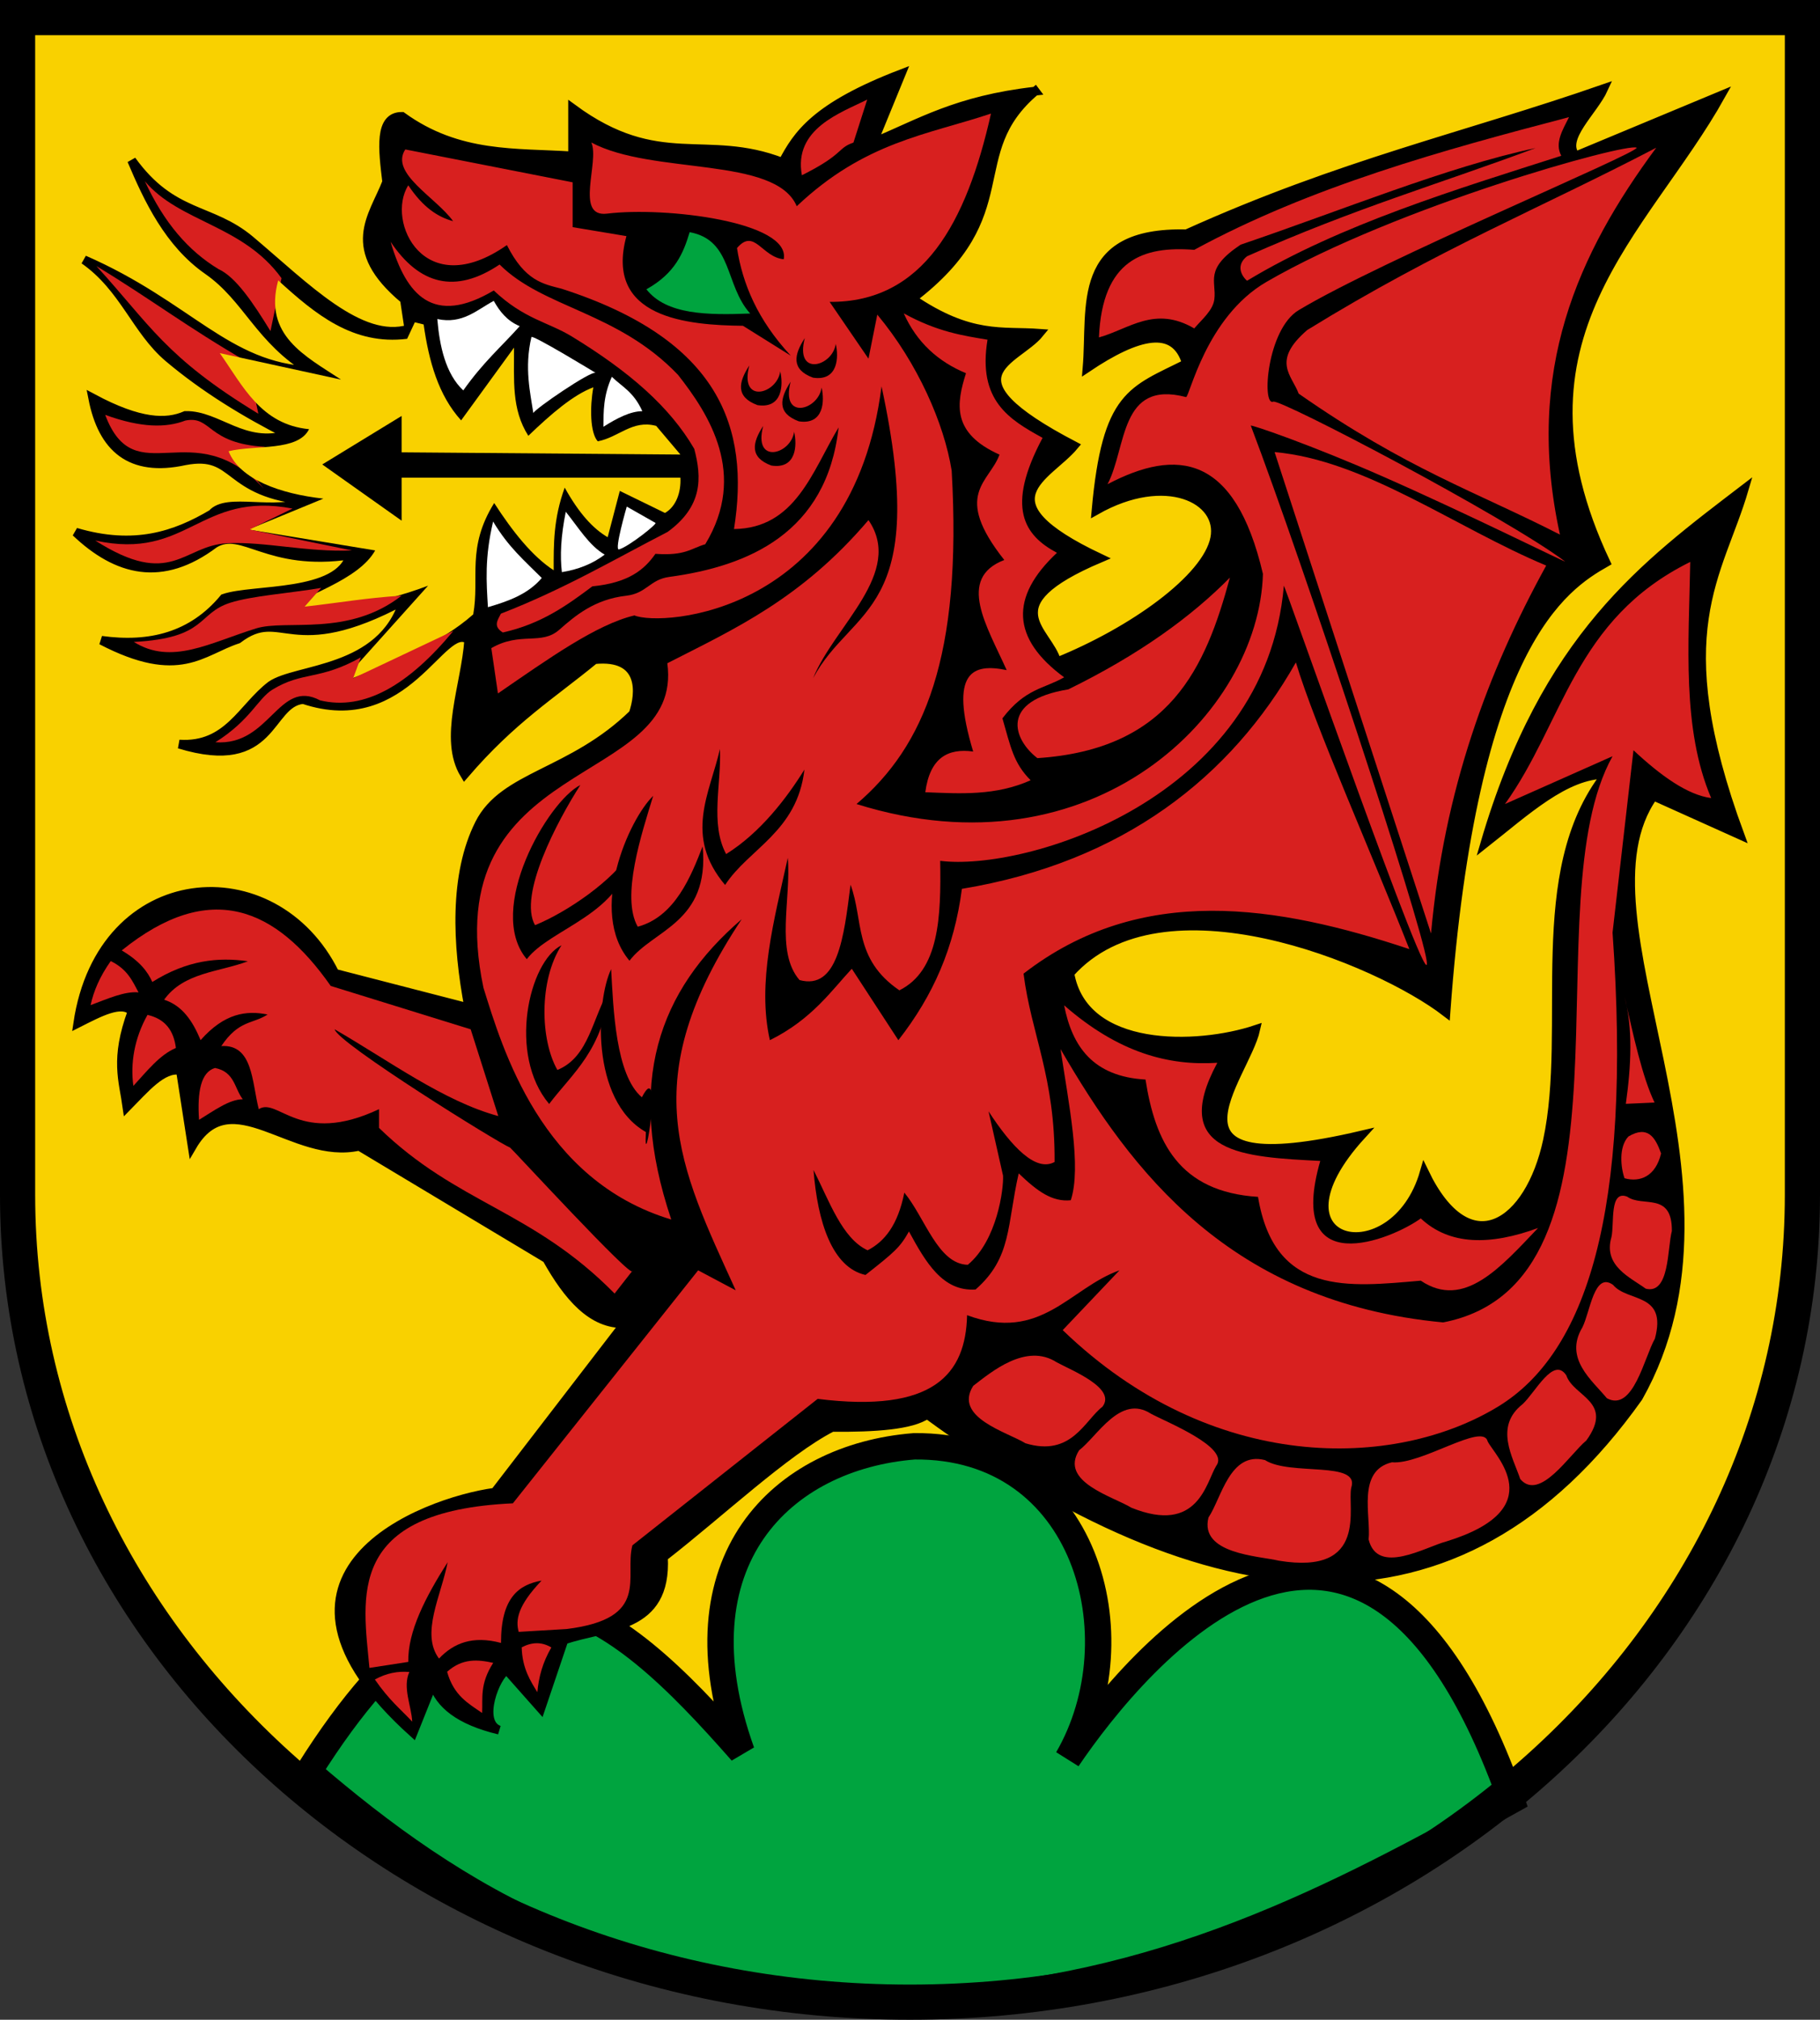 <svg xmlns="http://www.w3.org/2000/svg" version="1.0" width="207.008" height="229.668"><rect width="100%" height="100%" fill="#333333" stroke="none"/><path d="M2.388 2.505v133.872c0 50.695 45.452 91.796 101.49 91.796 56.073 0 101.518-41.101 101.518-91.796V2.505H2.388z" style="fill:#f9d100;fill-opacity:1;stroke:none;stroke-width:3.409;stroke-linecap:butt;stroke-linejoin:bevel;stroke-miterlimit:4;stroke-dasharray:none;stroke-opacity:1"/><path d="M35.088 201.468c19.966-31.782 34.62-18.912 49.262-2.259-7.792-21.769 4.643-33.565 19.635-34.748 19.582-.201 25.47 21.696 17.444 35.537 7.826-11.534 33.655-42.64 50.49 4.734-19.944 11.127-40.189 21.82-67.057 22.878-33.808.273-53.107-11.814-69.774-26.142z" style="fill:#00a43f;fill-opacity:1;fill-rule:evenodd;stroke:#000;stroke-width:3;stroke-linecap:butt;stroke-linejoin:miter;stroke-miterlimit:4;stroke-dasharray:none;stroke-opacity:1"/><path d="M121.95 11.802c-8.417 7.131-1.341 13.972-13.995 23.603 6.669 4.531 10.225 3.615 14.487 3.934-2.62 3.213-11.375 4.79 3.934 12.785-2.96 3.557-10.93 6.22 2.95 12.785-12.636 5.368-5.848 8.203-4.917 11.802 8.554-3.45 17.065-9.47 17.966-14.074.873-4.461-5.604-7.638-13.503-3.162 1.202-13.297 4.073-13.562 10.29-16.694-1.302-4.42-5.548-3.374-11.31.492.588-6.99-1.444-15.553 11.31-15.244 17.675-7.982 31.634-11.009 47.445-16.505-1.172 2.573-4.865 5.65-3.19 7.654l16.53-6.885C191.23 27.881 174.752 39.7 186.86 65.401c-4.794 2.735-15.16 9.27-18.194 51.14-7.814-6.008-32.378-16.116-42.78-4.425 1.554 8.997 14.507 8.599 21.144 6.392-1.218 5.48-12.725 17.806 12.041 12.004-11.568 12.653 3.716 16.126 7.137 4.224 5.134 10.66 11.975 5.853 14.003-3.58 2.783-12.941-2.084-30.462 6.65-41.66-4.59-.049-9.18 4.254-13.77 7.868 6.892-23.532 18.261-31.714 29.505-40.323-2.913 9.93-9.034 16.145-.492 39.34l-9.834-4.426c-9.776 13.79 12.153 43.731-1.715 68.376-20.517 28.891-48.891 25.39-80.897 1.942-1.763 1.229-5.878 1.517-10.818 1.475-5.292 2.715-12.745 9.755-19.178 14.752.43 8.28-6.37 7.724-11.318 9.432l-2.627 7.779-3.874-4.372c-1.247.6-3.343 5.936-.867 6.83-4.554-1.095-6.805-2.957-7.53-5.33l-2.254 5.633c-20.13-18.123 1.101-26.236 9.292-27.348l14.753-19.178c-3.69.127-6.433-3.055-8.852-7.376l-21.326-12.792c-7.524 1.703-14.561-7.583-18.996.007l-1.334-8.616c-2.026-.395-4.053 2.09-6.08 4.14-.421-3.009-1.424-5.435.58-10.869-1.211-1.243-3.727.124-6.178 1.362 2.68-18.105 22.37-19.59 29.24-5.686l15.243 3.934c-1.38-7.228-1.722-15.149 1.194-20.945 2.78-5.528 10.482-5.66 17.492-12.493.79-2.269 1.259-6.731-4.4-6.166-4.834 3.98-9.362 6.741-14.778 13.05-2.472-4.045.12-10.116.48-15.294-3.035-2.28-7.041 10.744-18.83 6.776-4.095.393-3.233 8.404-14.104 5.076 5.555.357 7.173-4.208 10.457-6.691 2.894-1.995 12.6-1.492 15.082-9.65-13.005 6.965-13.778.54-18.868 4.407-4.134 1.345-6.61 4.76-15.522.132 5.527.758 10.324-.432 13.938-4.778 3.309-1.143 13.099-.21 14.375-4.928-9.425 1.427-12.235-3.255-15.472-1.282-5.954 4.483-11.075 3.137-15.754-1.305 6.69 1.973 11.339.373 15.496-2.085 1.718-1.977 7.038.185 11.074-1.49-9.75-.798-8.107-5.697-14.158-4.549-6.21 1.361-9.38-1.46-10.483-7.12 5.362 2.872 8.362 2.91 10.547 1.971 3.71-.074 6.61 3.712 11.664 2.18-4.894-2.48-9.503-5.295-13.578-8.732-3.71-3.13-5.062-7.972-9.616-11.155 11.892 5.192 16.208 12.22 25.81 12.638-5.92-3.548-7.182-8.257-11.748-11.44-4.415-3.075-6.767-8.053-8.653-12.508 4.672 6.464 9.002 5.295 13.512 9.097 6.303 5.314 12.49 11.73 18.022 10.094l-.507-3.363c-6.97-5.806-3.555-9.387-2.015-13.369-.444-3.712-.93-7.476 1.74-7.451 6.468 4.676 12.936 4.064 19.405 4.5V13.77c9.841 7.239 15.13 2.736 23.893 6.14 1.659-3.14 3.68-6.308 13.479-10.074l-3.203 7.817c5.356-2.214 9.502-4.832 18.446-5.85z" style="fill:#000;fill-rule:evenodd;stroke:#000;stroke-width:1px;stroke-linecap:butt;stroke-linejoin:miter;stroke-opacity:1" transform="translate(-4.205 -1.439)"/><path d="M20.68 22.042c3.943 4.697 11.134 4.94 15.543 11.03l-1.254 6.016c-1.968-3.202-3.937-6.15-5.906-7.046-3.444-2.078-6.212-5.295-8.382-10zM15.166 31.693c6.13 3.709 10.354 6.966 17.171 10.905l1.254 5.89c-10.596-6.433-12.339-10.146-18.425-16.795zM16.169 48.614c4.15 1.51 6.971 1.47 9.12.646 3.018-.596 2.401 2.613 9.054 2.989l-3.134 1.128 3.008 3.635c-8.097-8.798-14.624.698-18.048-8.398z" style="fill:#d8201f;fill-opacity:1;fill-rule:evenodd;stroke:none;stroke-width:1px;stroke-linecap:butt;stroke-linejoin:miter;stroke-opacity:1" transform="translate(-4.205 -1.439)"/><path d="M78.838 49.867c-2.71-.728-4.231 1.292-6.643 1.755-.876-.962-.91-3.895-.502-6.141-2.265.84-4.798 3.017-7.395 5.514-1.94-3.043-1.604-6.344-1.629-10.027l-6.016 8.273c-2.589-2.856-3.666-6.72-4.262-10.905l-1.002-.25-.878 1.88c-6.165.765-10.466-2.82-14.664-6.643-1.698 6.253 3.038 8.574 7.144 11.28l-13.787-3.008c2.627 3.724 4.658 8.11 10.152 8.648-1.258 2.545-6.092 1.762-9.15 2.507 1.267 3.212 5.857 4.838 10.78 5.39l-8.523 3.51 14.413 2.38c-1.902 3.393-7.89 5.034-11.907 7.52 6.1-.544 12.154-1.313 17.924-3.509l-9.902 11.03c5.545-2.165 11.123-4.304 15.04-7.77.747-4.203-.792-7.548 2.382-12.66 2.113 3.263 4.322 6.047 6.768 7.646-.004-2.923-.043-5.828 1.254-9.4 1.629 2.95 3.258 4.693 4.888 5.64l1.379-5.265 5.138 2.507c1.241-.71 1.843-2.305 1.755-4.01h-31.71v4.887l-9.025-6.392 9.025-5.515v4.136l31.71.251-2.757-3.259z" style="fill:#f9d100;fill-opacity:1;fill-rule:evenodd;stroke:none;stroke-width:1px;stroke-linecap:butt;stroke-linejoin:miter;stroke-opacity:1" transform="translate(-4.205 -1.439)"/><path d="M28.702 85.84c3.97-2.484 4.845-4.976 6.492-5.984 3.44-2.105 5.327-1.015 10.053-3.668l-.877 2.382 11.405-5.39c-5.055 6.11-10.11 9.122-15.165 7.897-4.753-2.52-5.67 5.219-11.908 4.762zM19.427 74.434c8.374-.44 7.16-3.241 10.968-4.457 2.445-.78 6.579-1.06 10.34-1.685l-1.88 2.13c4.413-.504 6.704-.957 11.03-1.253-6.07 4.745-13.14 2.664-16.553 3.728-5.345 1.668-9.625 4.208-13.905 1.537zM15.04 62.903c10.567 2.317 11.857-5.647 22.436-3.635l-4.888 2.381 11.656 2.382c-5.11.218-9.928-1.03-14.177-.822-5.051.247-6.357 5.222-15.026-.306z" style="fill:#d8201f;fill-opacity:1;fill-rule:evenodd;stroke:none;stroke-width:1px;stroke-linecap:butt;stroke-linejoin:miter;stroke-opacity:1" transform="translate(-4.205 -1.439)"/><path d="m60.088 75.14.752 5.152c5.785-3.979 11.224-7.857 15.527-8.872 3.071 1.288 24.822-.054 28.104-26.047 5.614 25.985-3.399 24.916-7.782 33.184 2.431-5.993 10.384-11.985 6.297-17.978-7.627 8.965-15.253 12.384-22.88 16.279 1.935 14.308-26.503 10.273-20.912 36.904 2.157 6.904 6.537 21.897 21.36 26.35-5.238-15.597-1.427-26.023 8.013-34.15-12.191 18.35-7.137 28.03-.68 42.2l-4.275-2.271-21.073 26.493c-19.102.873-17.05 10.717-16.314 18.712l4.418-.68c-.068-3.467 1.945-7.35 4.477-11.337-.727 3.786-3.102 8.121-.983 10.959 1.654-1.755 3.828-2.643 7.052-1.781-.01-5.151 2.023-6.622 4.616-7.087-2.757 2.887-2.966 4.501-2.604 5.83l5.456-.323c9.626-1.19 6.529-5.916 7.478-9.517l21.073-16.654c13.204 1.652 16.841-2.817 16.994-9.517 8.416 3.137 11.71-3.117 17.334-5.098l-6.458 6.797c16.95 16.368 37.764 15.886 49.56 8.671 9.893-6.05 15.243-21.82 12.98-53.876l2.379-20.733c3.176 2.966 6.184 5.089 8.837 5.438-3.345-7.856-2.548-17.488-2.38-26.85-13.213 6.524-14.378 18.212-21.072 27.53l12.236-5.438c-9.304 16.647 4.125 59.84-19.267 64.382-24.255-2.28-35.494-17.224-43.52-31.08.928 6.219 2.411 13.389 1.167 17.187-2.122.217-3.803-1.02-5.925-3.052-1.352 5.884-.764 9.579-4.905 13.202-3.755.258-5.687-3.129-7.578-6.597-1.028 1.833-1.668 2.362-4.944 4.944-3.796-.85-5.455-6.052-5.91-11.935 1.803 3.54 3.25 7.792 6.153 9.13 1.91-.979 3.437-2.847 4.175-6.557 2.362 2.858 3.817 8.132 7.222 8.206 3.354-2.802 4.084-8.66 4.006-10.137l-1.65-7.314c2.644 4.056 5.392 6.939 7.514 5.757.064-9.669-2.665-14.538-3.532-21.414 13.38-10.359 28.926-7.765 43.881-2.79-4.305-10.93-10.727-25.36-12.905-32.599-7.363 12.998-19.618 22.708-37.988 25.747-.871 6.67-3.233 12.101-7.227 17.21l-5.295-8.122c-2.238 2.379-4.502 5.742-9.32 8.121-1.477-6.551.487-13.676 2.039-20.733.4 4.658-1.453 10.67 1.333 13.896 4.331 1.18 5.056-4.852 5.804-10.837 1.504 4.045.315 8.427 5.555 12.005 4.533-2.254 4.748-8.347 4.642-14.724 9.566 1.226 36.986-6.903 39.087-31.27-.29-1.257 17.127 48.657 16.24 42.608-.672-4.595-13.996-45.025-19.999-60.823-.065-.172 6.66 2.109 15.048 5.794 9.632 4.232 21.082 9.942 20.682 9.642-6.72-5.044-32.357-18.505-33.177-18.165-1.332.552-.726-8.227 2.89-10.402 9.486-5.706 38.686-17.883 38.442-18.476-1.153-.592-27.289 6.676-42.095 15.256-6.925 4.013-8.776 13.201-9.162 13.1-7.572-1.983-6.72 5.719-8.922 9.91 7.886-4.137 14.487-3.42 17.674 10.197-.446 15.824-19.262 34.615-46.225 26.171 7.68-6.537 12.039-16.717 10.823-37.906-.846-5.325-3.856-12.224-8.461-17.746l-1.002 5.01-4.419-6.459c10.63.082 15.557-8.962 18.354-21.413-7.255 2.425-14.346 3.2-22.093 10.537-2.416-5.72-16.392-3.525-23.362-7.245.959 2.186-1.942 8.544 1.784 8.087 6.656-.817 20.914.927 20.094 5.186-2.494-.232-3.331-3.596-5.313-1.27.638 4.079 2.338 8.158 6.118 12.236l-5.438-3.399c-6.235-.067-15.809-.842-13.256-10.196l-6.118-1.02v-5.098l-19.034-3.739c-1.789 2.72 3.485 5.438 5.438 8.157-1.699-.463-3.398-1.525-5.098-4.078-2.592 4.108 1.808 13.387 11.216 6.797 2.07 4.1 4.141 4.422 6.211 4.96 18.003 5.792 21.456 15.795 19.62 27.33 6.976-.09 8.885-6.513 11.897-11.557-1.33 12-10.26 15.786-19.258 17-2.222.299-2.561 1.875-4.907 2.141-3.584.407-5.784 2.259-7.603 3.866-2.047 1.81-4.419.18-7.73 2.091z" style="fill:#d8201f;fill-opacity:1;fill-rule:evenodd;stroke:none;stroke-width:1px;stroke-linecap:butt;stroke-linejoin:miter;stroke-opacity:1" transform="translate(-4.205 -1.439)"/><path d="M82.646 27.842c-.707 2.352-1.632 4.66-4.92 6.494 2.281 2.905 6.949 2.944 11.807 2.755-2.915-3.222-1.967-8.352-6.887-9.249z" style="fill:#00a43f;fill-opacity:1;fill-rule:evenodd;stroke:none;stroke-width:1px;stroke-linecap:butt;stroke-linejoin:miter;stroke-opacity:1" transform="translate(-4.205 -1.439)"/><path d="m74.11 148.53 2.018-2.579c.203 1.217-13.762-13.96-13.902-14.015-1.252-.478-19.648-11.907-19.957-13.454 6.203 3.586 12.407 8.185 18.611 9.866l-3.14-9.866-15.92-4.933c-6.209-8.862-13.684-12.168-23.769-4.036 2.017 1.196 2.946 2.391 3.476 3.587 3.965-2.487 7.505-2.844 10.875-2.354-3.299 1.244-7.302 1.255-9.53 4.373 2.077.664 3.26 2.446 4.148 4.596 2.717-3.076 5.205-3.4 7.624-2.915-1.745 1.118-3.258.608-5.27 3.588 3.595-.217 3.47 4.029 4.261 7.176 2.169-1.41 4.668 4.252 13.679 0v2.13C56.246 138.373 64.73 139 74.11 148.53zM149.179 52.846l17.792 54.745c1.465-16.268 6.435-29.732 13.1-41.84-10.298-4.302-20.595-11.998-30.892-12.905zM181.635 62.23c-9.573-4.899-17.34-7.391-29.719-16.031-.763-2.085-3.144-3.685.978-7.235 14.974-9.233 26.46-13.816 39.69-20.724-8.839 11.965-15.037 25.304-10.95 43.99zM144.096 67.119c-2.772 10.239-6.804 19.532-21.898 20.529-2.785-2.147-4.31-6.545 3.519-7.82 8.069-3.96 13.956-8.23 18.379-12.71zM101.277 17.653c-1.89.652-1.007 1.282-5.865 3.715-.978-5.303 4.438-7.105 7.43-8.603l-1.565 4.888z" style="fill:#d8201f;fill-opacity:1;fill-rule:evenodd;stroke:none;stroke-width:1px;stroke-linecap:butt;stroke-linejoin:miter;stroke-opacity:1" transform="translate(-4.205 -1.439)"/><path d="M53.945 37.717c.256 3.068.936 6.222 2.952 8.117 2.302-3.246 4.293-4.932 6.42-7.306-1.451-.608-2.28-1.684-2.952-2.878-1.945 1.04-3.557 2.679-6.42 2.067zM64.646 39.783c-.823 3.497-.111 6.39.221 8.634.084-.42 6.585-4.869 7.084-4.575.48.282-7.402-4.525-7.305-4.06zM73.796 44.285c-.969 2.153-.946 3.91-.959 5.682 1.554-.982 3.069-1.766 4.428-1.771-1.003-2.221-2.287-2.758-3.469-3.911zM59.701 70.482c2.327-.679 4.574-1.479 6.125-3.32-1.992-1.993-3.807-3.523-5.534-6.42-.98 4.16-.758 6.918-.59 9.74zM68.557 59.634c-.568 2.813-.662 5.033-.443 6.863 1.81-.292 3.454-.913 4.87-1.992-1.774-1.027-3.014-3.123-4.427-4.87zM75.494 59.044s-1.46 5.025-.886 4.87c1.096-.295 4.53-3.025 4.133-3.025l-3.247-1.845z" style="fill:#fff;fill-rule:evenodd;stroke:none;stroke-width:1px;stroke-linecap:butt;stroke-linejoin:miter;stroke-opacity:1" transform="translate(-4.205 -1.439)"/><path d="M48.632 28.935c1.784 6.098 4.862 9.61 11.733 5.535 3.47 3.277 6.16 3.568 8.892 5.237 6.557 4.005 11.14 8.007 13.912 12.769.874 3.3.965 6.536-3.026 9.446-6.137 3.161-11.748 6.498-18.966 9.298-.348.714-.94 1.427.222 2.14 4.408-.988 7.314-3.103 10.182-5.247 4.16-.406 5.935-1.927 7.172-3.697 3.408.243 4.049-.62 5.67-1.092 4.828-7.963.429-14.767-3.1-19.26-6.872-7.2-15.3-7.56-20.293-12.546-5.042 3.383-9.127 2.298-12.398-2.583zM140.038 38.783c-4.503-2.625-7.41.073-10.84 1.025.388-8.85 5.025-10.414 10.84-9.96 13.273-7.213 28.306-11.343 42.626-15.088-.723 1.465-1.657 2.93-.879 4.394-11.752 3.762-25.091 7.78-35.741 14.21-.685-.606-1.265-1.789 0-2.784 12.327-5.492 21.902-8.23 32.812-12.305-9.926 2.093-22.226 7.153-33.545 10.987-4.186 2.8-2.726 4.134-2.984 6.202-.157 1.253-1.333 2.213-2.29 3.32zM125.24 115.755c6.214 5.43 11.933 6.895 17.424 6.534-5.58 10.359 3.127 10.717 11.708 11.163-3.98 13.846 8.083 8.967 11.434 6.534 3.285 3.075 7.88 3.092 13.341 1.09-4.226 4.425-8.41 9.311-13.34 5.99-8.23.71-16.644 1.771-18.514-9.53-9.012-.564-11.704-6.298-12.796-13.34-5.976-.337-8.342-3.767-9.257-8.44zM106.998 37.072c1.489 3.314 3.92 5.496 7.079 6.806-1.09 3.44-1.666 6.803 3.812 9.257-1.154 3.18-5.393 4.483.544 11.98-5.452 2.096-1.959 7.546.272 12.524-3.86-.798-6.566.133-3.811 9.257-2.857-.392-4.922.687-5.445 4.628 3.993.16 7.986.425 11.98-1.361-1.945-1.946-2.26-3.767-3.208-7.04 2.606-3.418 4.712-3.34 7.019-4.667-5.964-4.385-6.212-9.105-.817-14.158-3.715-1.978-5.866-5.13-1.634-13.068-3.739-2.07-7.42-4.197-6.262-11.163-2.861-.474-5.692-.896-9.529-2.995zM114.903 159.023c2.086-1.6 6.02-4.916 9.5-2.672 1.732.94 6.814 2.946 5.196 5.047-2.034 1.57-3.525 5.747-8.758 4.157-2.049-1.264-8.23-2.931-5.938-6.532zM126.947 166.35c2.087-1.602 4.684-6.401 8.165-4.158 1.732.94 9.04 3.837 7.423 5.939-1.145 1.865-2.04 7.824-9.65 4.75-2.048-1.263-8.23-2.931-5.938-6.532zM141.658 173.995c1.473-2.18 2.418-7.554 6.43-6.528 2.831 1.828 10.83.036 9.811 3.135-.495 2.132 2.026 9.999-8.243 8.303-2.343-.55-9.031-.77-7.998-4.91zM159.873 176.488c.289-2.614-1.376-7.812 2.652-8.77 3.357.3 10.344-4.564 10.885-2.386.703 1.523 7.392 7.667-4.713 11.392-2.33.603-7.812 3.91-8.824-.236z" style="fill:#d8201f;fill-opacity:1;fill-rule:evenodd;stroke:none;stroke-width:1px;stroke-linecap:butt;stroke-linejoin:miter;stroke-opacity:1" transform="translate(-4.205 -1.439)"/><path d="M177.12 169.627c-.836-2.493-2.99-5.955.263-8.518 1.452-1.332 3.515-5.487 4.977-3.274.822 2.435 5.477 2.974 2.273 7.408-1.86 1.526-5.298 6.979-7.513 4.384zM186.968 160.43c-1.667-2.034-4.91-4.505-2.78-8.056.885-1.76 1.339-6.378 3.49-4.828 1.634 1.984 6.177.835 4.756 6.117-1.197 2.088-2.473 8.406-5.466 6.767zM191.393 147.976c-1.758-1.283-4.867-2.588-3.899-5.873.343-1.594-.253-5.385 1.792-4.59 1.72 1.248 5.119-.615 5.078 3.91-.525 1.92-.235 7.243-2.971 6.553zM189.426 130.669c-1.134 1.187-.871 3.562-.446 4.75 1.777.497 3.541-.224 4.157-2.82-.648-1.822-1.5-3.235-3.711-1.93zM189.129 126.957l3.266-.148c-1.408-2.93-2.388-7.57-3.415-12.025.961 3.602.763 7.784.149 12.173zM14.509 115.734c.345-1.586 1.037-3.241 2.29-5.009 1.92.938 2.466 2.27 3.162 3.558-1.562-.154-3.544.74-5.452 1.451zM65.324 193.86c-.737-1.205-1.722-2.673-1.781-5.1 1.124-.59 2.249-.663 3.373.015-.993 1.695-1.444 3.39-1.592 5.085zM19.375 124.917c-.354-2.512.092-5.383 1.608-8.075 2.07.482 2.978 1.825 3.23 3.761-1.87.792-3.311 2.661-4.838 4.314zM55.061 191.539c.753 2.71 2.415 3.605 3.983 4.684.08-1.745-.28-3.29 1.259-5.698-1.747-.385-3.495-.547-5.242 1.014zM46.844 192.418c1.634 2.36 2.87 3.324 4.248 4.79-.083-1.74-1.123-3.904-.329-5.644-1.306-.12-2.612.128-3.919.854zM26.844 128.775c-.217-3.197.215-5.42 1.813-5.895 2.25.437 2.2 2.314 3.162 3.557-1.53.007-3.273 1.295-4.975 2.338z" style="fill:#d8201f;fill-opacity:1;fill-rule:evenodd;stroke:none;stroke-width:1px;stroke-linecap:butt;stroke-linejoin:miter;stroke-opacity:1" transform="translate(-4.205 -1.439)"/><g style="fill:#000"><path d="M87.412 87.666c.172 4.005-1.143 8.505.703 11.952 3.897-2.432 6.893-6.364 8.905-9.608-.819 7.07-6.333 8.983-9.023 13.123-4.729-5.609-1.721-10.444-.585-15.467zM71.534 91.767c-2.6 4.043-7.096 12.537-5.155 15.936 3.663-1.494 8.885-5.075 10.897-8.32-.819 7.07-9.145 8.632-11.835 12.187-4.729-5.61 2.38-17.944 6.093-19.803z" style="fill:#000;fill-rule:evenodd;stroke:none;stroke-width:1px;stroke-linecap:butt;stroke-linejoin:miter;stroke-opacity:1" transform="translate(-5.524 -2.5)"/><path d="M79.819 92.998c-1.31 4.277-3.698 11.481-1.758 14.88 4.25-1.142 6.074-5.777 7.382-9.139.822 8.71-5.63 9.452-8.32 13.006-4.728-5.609-.08-16.068 2.696-18.747zM69.39 109.988c-2.6 4.043-2.409 10.779-.468 14.178 3.663-1.494 3.964-6.013 5.976-9.257-.82 7.07-4.224 9.57-6.914 13.124-4.729-5.61-2.307-16.186 1.406-18.045z" style="fill:#000;fill-rule:evenodd;stroke:none;stroke-width:1px;stroke-linecap:butt;stroke-linejoin:miter;stroke-opacity:1" transform="translate(-5.524 -2.5)"/><path d="M75.035 112.704c.25 4.467.501 12.052 3.498 14.57 2.478-4.852.141 9.677.457 3.953-6.377-3.627-5.633-15.05-3.955-18.523z" style="fill:#000;fill-rule:evenodd;stroke:none;stroke-width:1px;stroke-linecap:butt;stroke-linejoin:miter;stroke-opacity:1" transform="translate(-5.524 -2.5)"/></g><g><path d="M90.367 44.545c-1.175 4.462 3.18 3.235 3.517.665.352 1.458.29 4.283-2.59 3.84-2.514-.937-2.156-2.61-.927-4.505zM96.68 41.423c-1.176 4.461 3.179 3.235 3.517.664.352 1.458.29 4.284-2.59 3.84-2.514-.937-2.157-2.609-.927-4.504z" style="fill:#000;fill-rule:evenodd;stroke:none;stroke-width:1px;stroke-linecap:butt;stroke-linejoin:miter;stroke-opacity:1" transform="translate(-5.14 -2.983)"/><path d="M95.069 46.387c-1.176 4.461 3.18 3.235 3.517.665.352 1.457.29 4.283-2.59 3.84-2.514-.937-2.157-2.61-.927-4.505zM91.946 51.417c-1.176 4.461 3.179 3.235 3.516.665.353 1.458.29 4.283-2.589 3.84-2.515-.937-2.157-2.61-.927-4.505z" style="fill:#000;fill-rule:evenodd;stroke:none;stroke-width:1px;stroke-linecap:butt;stroke-linejoin:miter;stroke-opacity:1" transform="translate(-5.14 -2.983)"/></g><path d="M2 2v133.873c0 50.694 45.452 91.795 101.49 91.795 56.073 0 101.518-41.1 101.518-91.795V2H2z" style="fill:none;fill-opacity:1;stroke:#000;stroke-width:4;stroke-linecap:butt;stroke-linejoin:miter;stroke-miterlimit:4;stroke-dasharray:none;stroke-opacity:1"/></svg>